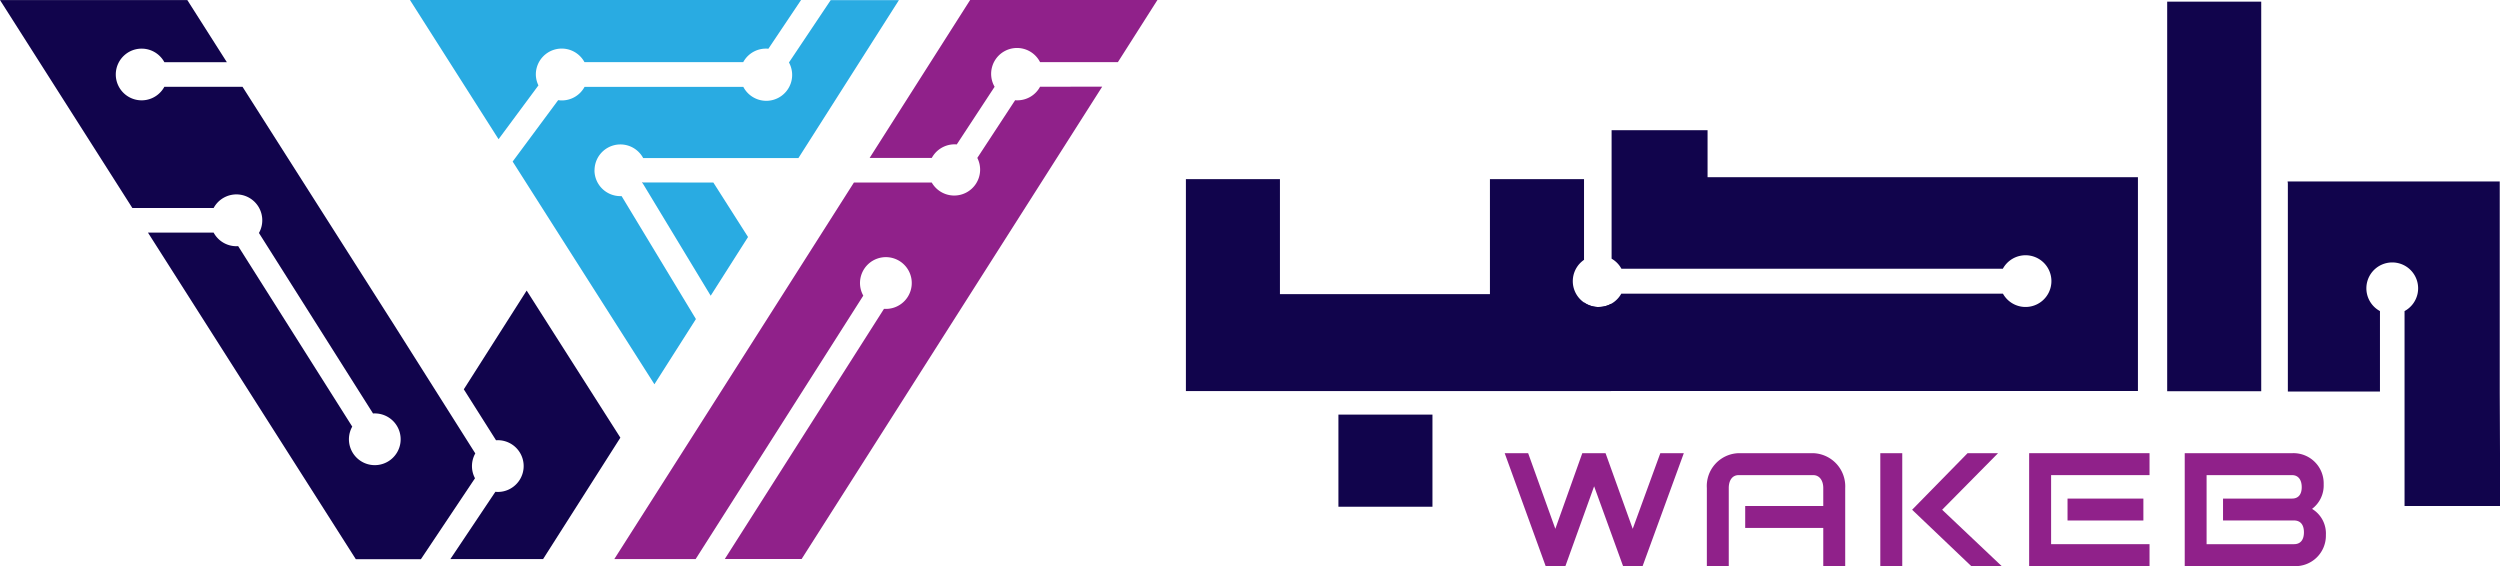 <svg xmlns="http://www.w3.org/2000/svg" xmlns:xlink="http://www.w3.org/1999/xlink" width="160.654" height="36.382" viewBox="0 0 160.654 36.382">
  <defs>
    <linearGradient id="linear-gradient" x1="-674.439" y1="-474.336" x2="1081.86" y2="760.806" gradientUnits="objectBoundingBox">
      <stop offset="0" stop-color="#29abe2"/>
      <stop offset="1" stop-color="#ed1e79"/>
    </linearGradient>
  </defs>
  <g id="Group_15227" data-name="Group 15227" transform="translate(-229.651 -240.689)">
    <g id="Group_15214" data-name="Group 15214" transform="translate(326.345 269.811)">
      <g id="Group_15209" data-name="Group 15209">
        <path id="Path_48107" data-name="Path 48107" d="M575.552,341.853l-1.774,4.861-1.746-4.861h-1.494l-1.733,4.861-1.747-4.861h-1.507l2.633,7.257h1.268l1.846-5.129,1.86,5.129h1.255l2.649-7.257Z" transform="translate(-565.551 -341.853)" fill="#90218a"/>
      </g>
      <g id="Group_15210" data-name="Group 15210" transform="translate(12.991)">
        <path id="Path_48108" data-name="Path 48108" d="M617.514,341.853h-4.791a2.11,2.11,0,0,0-2.042,2.241v5.017h1.408v-5.017c0-.492.226-.831.634-.831h4.791c.4,0,.648.339.648.831v1.155h-5.017v1.408h5.017v2.453h1.41v-5.017a2.131,2.131,0,0,0-2.058-2.24Z" transform="translate(-610.681 -341.853)" fill="#90218a"/>
      </g>
      <g id="Group_15211" data-name="Group 15211" transform="translate(24.137)">
        <path id="Path_48109" data-name="Path 48109" d="M653.372,345.488l3.593-3.635h-1.959l-3.563,3.635,3.8,3.622H657.2Zm-3.974-3.635v7.257h1.411v-7.257Z" transform="translate(-649.398 -341.853)" fill="#90218a"/>
      </g>
      <g id="Group_15212" data-name="Group 15212" transform="translate(33.705)">
        <path id="Path_48110" data-name="Path 48110" d="M685.1,344.771v1.408h4.874v-1.408Zm5.269-1.508v-1.41h-7.736v7.257h7.736V347.7h-6.325v-4.437Z" transform="translate(-682.636 -341.853)" fill="#90218a"/>
      </g>
      <g id="Group_15213" data-name="Group 15213" transform="translate(43.697)">
        <path id="Path_48111" data-name="Path 48111" d="M725.533,345.432a1.881,1.881,0,0,0,.747-1.578,1.94,1.94,0,0,0-2.029-2h-6.9v7.257h7.029a1.958,1.958,0,0,0,2.042-2A1.843,1.843,0,0,0,725.533,345.432Zm-1.156,2.268h-5.621v-4.437h5.495c.366,0,.618.266.618.774s-.253.733-.618.733h-4.439v1.408h4.565c.381,0,.634.239.634.76S724.759,347.7,724.377,347.7Z" transform="translate(-717.348 -341.853)" fill="#90218a"/>
      </g>
    </g>
    <g id="Group_15219" data-name="Group 15219" transform="translate(305.859 240.795)">
      <g id="Group_15215" data-name="Group 15215" transform="translate(0 11.403)">
        <path id="Path_48112" data-name="Path 48112" d="M504.188,295.8v5.921h6.043V295.8Zm16.724-6.912a1.661,1.661,0,0,1-.941-3.031v-5.186h-6.046v7.388H500.43v-7.388h-6.043v13.617H521.71v-5.606a1.647,1.647,0,0,1-.8.2Z" transform="translate(-494.387 -280.668)" fill="#11044c"/>
      </g>
      <g id="Group_15216" data-name="Group 15216" transform="translate(25.583 8.259)">
        <path id="Path_48113" data-name="Path 48113" d="M591.2,272.77v-3.022h-6.167v8.259a1.645,1.645,0,0,1,.632.647h24.509a1.662,1.662,0,1,1,.007,1.6H585.656a1.661,1.661,0,0,1-2.4.564v5.693h35.6V272.77Z" transform="translate(-583.26 -269.748)" fill="#11044c"/>
      </g>
      <g id="Group_15217" data-name="Group 15217" transform="translate(63.059)">
        <path id="Path_48114" data-name="Path 48114" d="M713.444,241.057v25.035h6.043V241.057Z" transform="translate(-713.444 -241.057)" fill="#11044c"/>
      </g>
      <g id="Group_15218" data-name="Group 15218" transform="translate(70.797 11.556)">
        <path id="Path_48115" data-name="Path 48115" d="M753.957,294.77V281.2H740.325l.016.122V294.7h5.919v-5.17a1.663,1.663,0,1,1,1.58,0v12.526h6.134v-3.4Z" transform="translate(-740.325 -281.201)" fill="#11044c"/>
      </g>
    </g>
    <g id="Group_15221" data-name="Group 15221" transform="translate(229.651 240.689)">
      <g id="Group_15220" data-name="Group 15220">
        <path id="Path_48116" data-name="Path 48116" d="M260.194,269.826l-5.35-8.465-.129-.2-6.567-10.317-2.913-4.579h-5.021a1.661,1.661,0,1,1,0-1.579h4.015l-2.541-3.994H229.651l6.461,10.152,2.044,3.211h5.224a1.662,1.662,0,0,1,3.125.79,1.635,1.635,0,0,1-.214.815l7.332,11.6a1.662,1.662,0,1,1-1.336.844l-7.332-11.6a.992.992,0,0,1-.113.007,1.662,1.662,0,0,1-1.462-.873h-4.22l13.355,20.984H256.7l3.475-5.2A1.663,1.663,0,0,1,260.194,269.826Z" transform="translate(-229.651 -240.689)" fill="#11044c"/>
        <path id="Path_48117" data-name="Path 48117" d="M341.124,315.009l-4.965,7.8H330.2l2.891-4.321a1.629,1.629,0,0,0,1.043-.248,1.662,1.662,0,0,0-1-3.064l-2.071-3.274,4.039-6.345Z" transform="translate(-301.258 -286.884)" fill="#11044c"/>
      </g>
    </g>
    <g id="Group_15223" data-name="Group 15223" transform="translate(255.995 240.689)">
      <g id="Group_15222" data-name="Group 15222">
        <path id="Path_48118" data-name="Path 48118" d="M377.586,281.437l2.229,3.5-2.4,3.773-4.371-7.228-.029-.05Z" transform="translate(-358.089 -269.707)" fill="#29abe2"/>
        <path id="Path_48119" data-name="Path 48119" d="M329.421,246.177l-2.561,3.457-5.693-8.945H346.3l-2.1,3.132a1.654,1.654,0,0,0-1.537.729,1.52,1.52,0,0,0-.081.133h-10.2a1.663,1.663,0,0,0-3.126.79,1.634,1.634,0,0,0,.165.7Z" transform="translate(-321.166 -240.689)" fill="#29abe2"/>
        <path id="Path_48120" data-name="Path 48120" d="M349.353,251.629a1.663,1.663,0,0,0,1.663,1.663.509.509,0,0,0,.081,0l4.775,7.9-2.667,4.19-6.018-9.451-3.092-4.861,2.925-3.945a1.58,1.58,0,0,0,.235.018,1.662,1.662,0,0,0,1.462-.873h10.2a1.663,1.663,0,1,0,2.934-1.566l2.683-4.008h4.384l-6.459,10.15h-9.976a1.662,1.662,0,0,0-3.126.79Z" transform="translate(-337.495 -240.689)" fill="#29abe2"/>
      </g>
    </g>
    <g id="Group_15225" data-name="Group 15225" transform="translate(269.128 240.689)">
      <g id="Group_15224" data-name="Group 15224">
        <path id="Path_48121" data-name="Path 48121" d="M394.148,260.051a1.655,1.655,0,0,1-1.46.873.967.967,0,0,1-.142-.007l-2.43,3.707a1.665,1.665,0,0,1-2.929,1.582h-5l-4.515,7.1-6.018,9.457-4.866,7.641h5.227l10.773-16.929a1.663,1.663,0,1,1,1.331.848L373.888,290.4h4.937l4.865-7.641,11.538-18.134,2.913-4.579Z" transform="translate(-366.789 -254.477)" fill="#90218a"/>
        <path id="Path_48122" data-name="Path 48122" d="M442.275,240.689l-2.541,3.994h-5a1.662,1.662,0,1,0-2.922,1.582l-2.432,3.705a1.665,1.665,0,0,0-1.532.745,1.425,1.425,0,0,0-.075.124H423.78l6.459-10.15Z" transform="translate(-407.374 -240.689)" fill="#90218a"/>
      </g>
    </g>
    <g id="Group_15226" data-name="Group 15226" transform="translate(270.92 252.419)">
      <path id="Path_48123" data-name="Path 48123" d="M373.073,281.437a.3.3,0,0,1-.029.049l-.029-.049Z" transform="translate(-373.014 -281.437)" fill="url(#linear-gradient)"/>
    </g>
  </g>
</svg>
